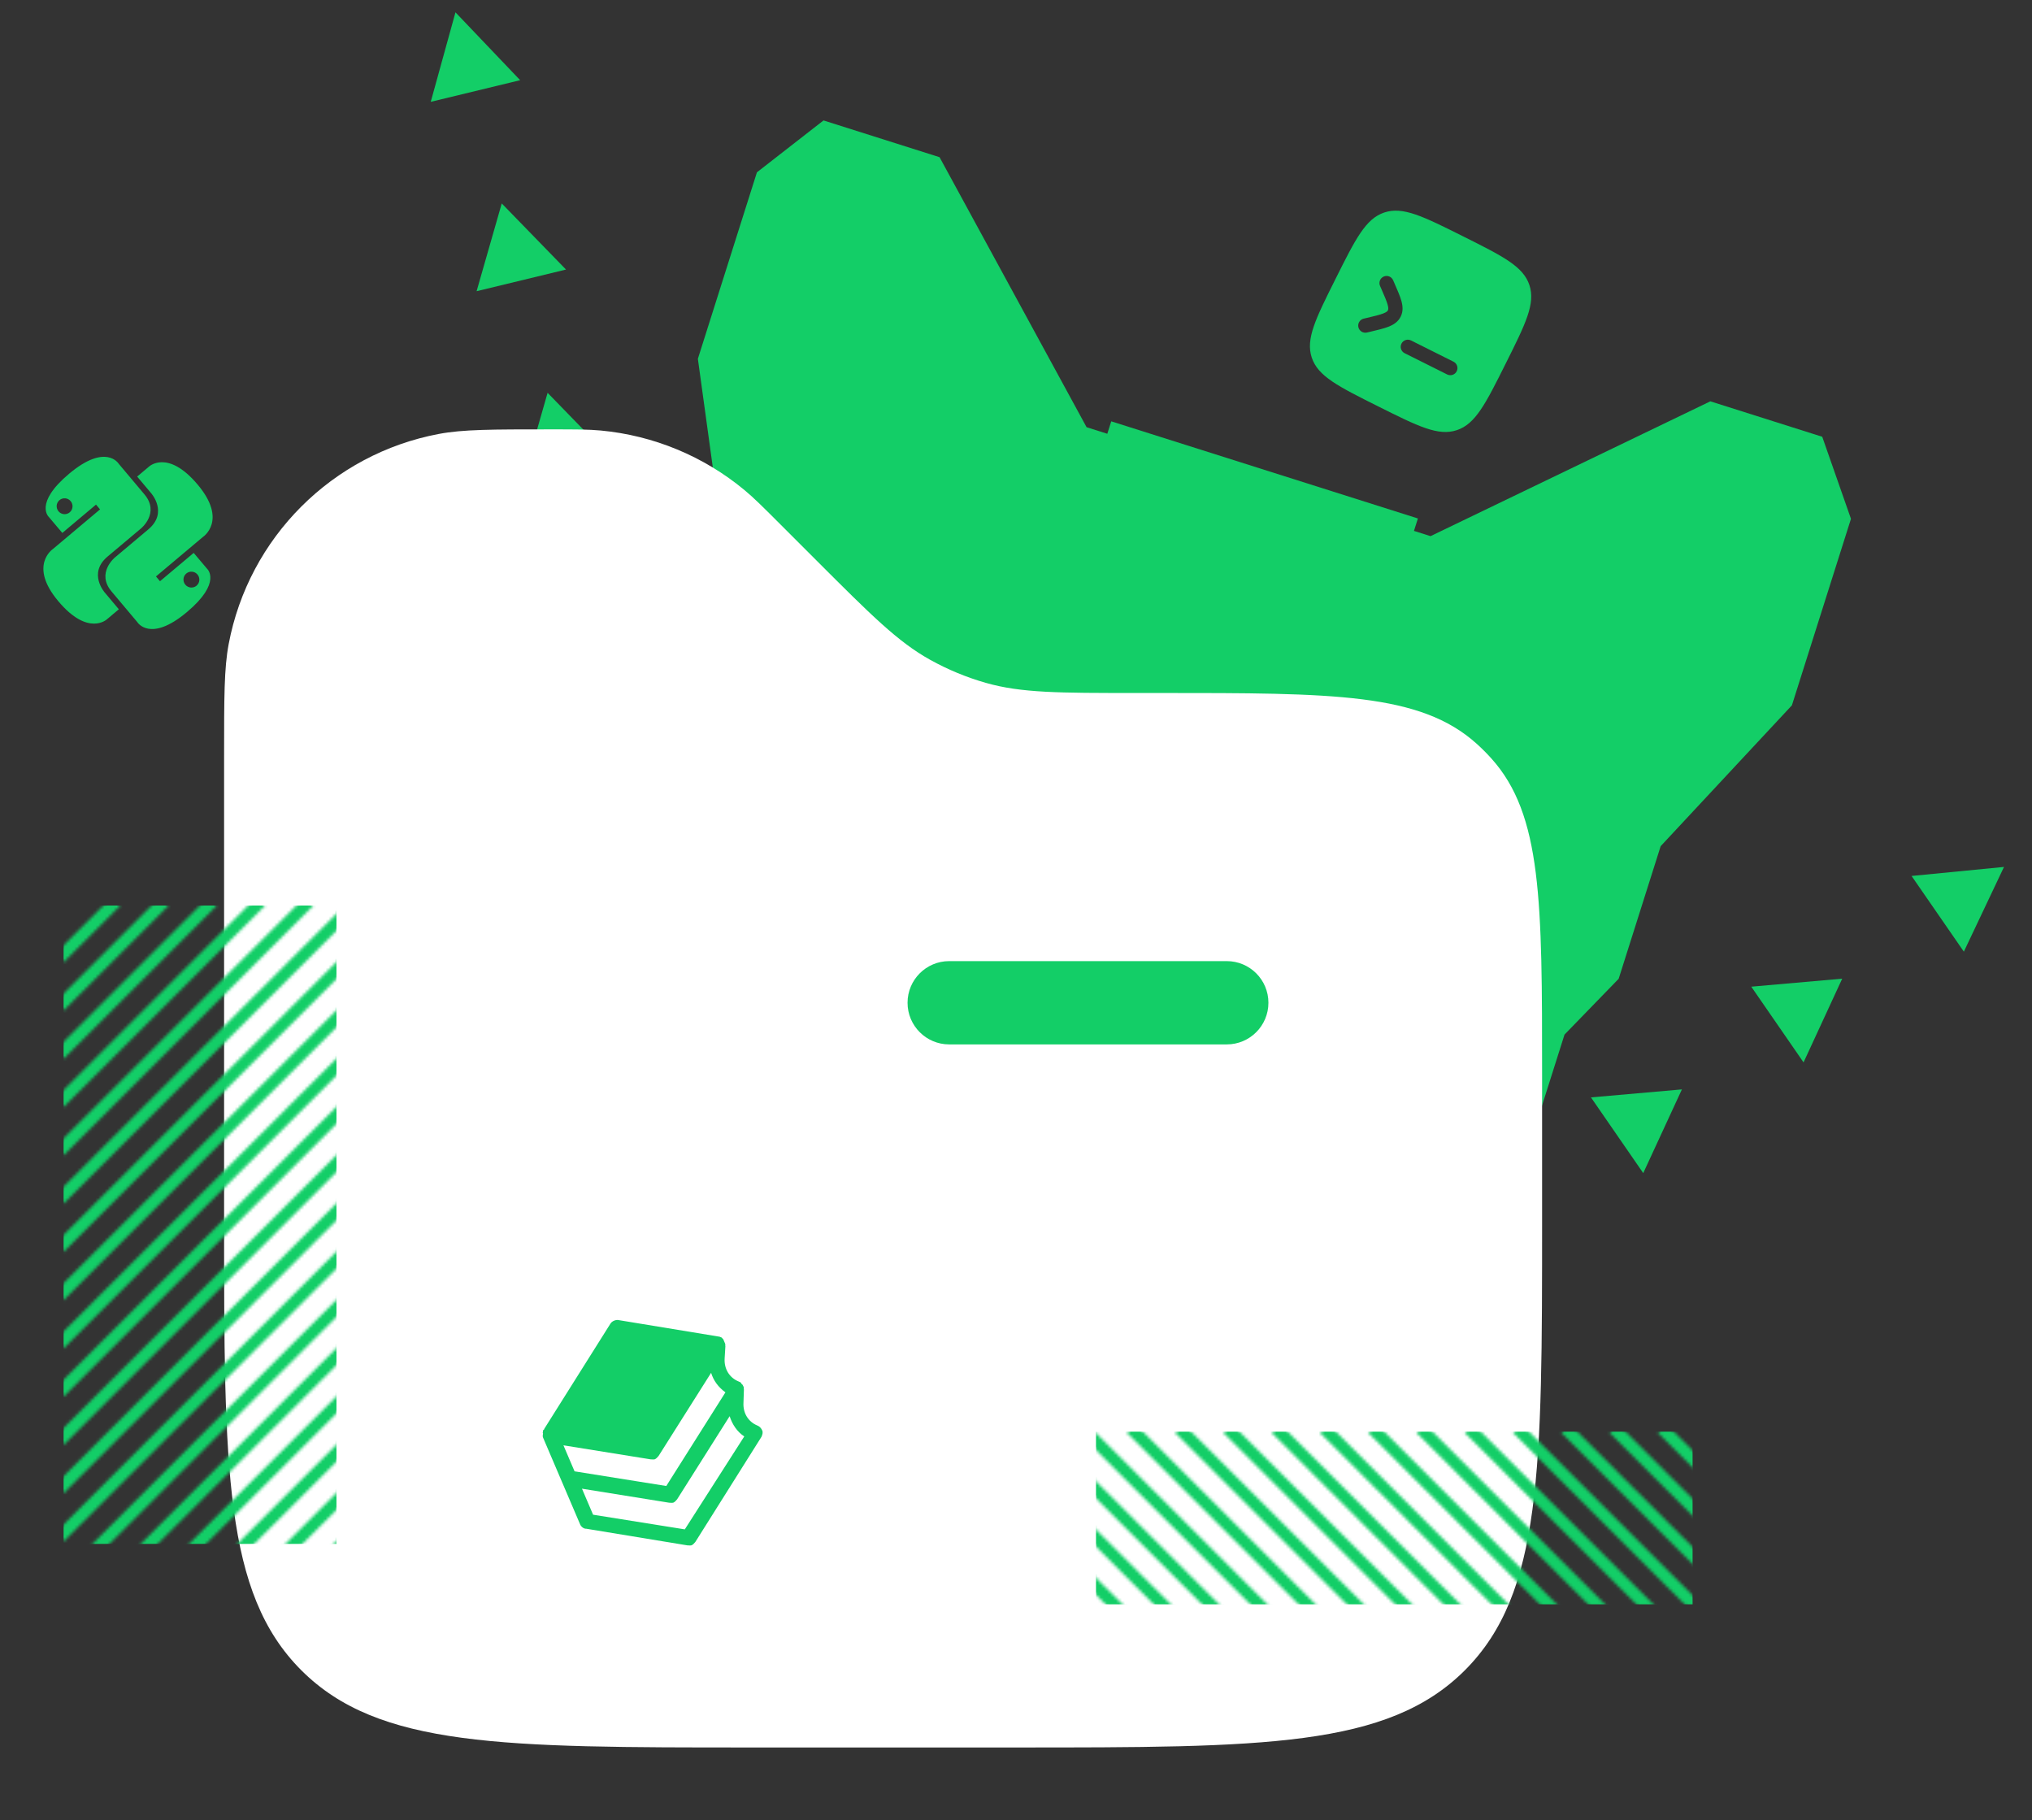 <svg width="671" height="601" viewBox="0 0 671 601" fill="none" xmlns="http://www.w3.org/2000/svg">
<rect x="0" y="0" width="671" height="601" fill="#333333" stroke="none"/>
<path d="M661.753 286.254L631.234 289.233L648.498 314.23L661.753 286.254Z" fill="#13CE67"/>
<path d="M608.328 323.151L578.299 325.791L595.562 350.789L608.328 323.151Z" fill="#13CE67"/>
<path d="M555.392 359.71L525.363 362.35L542.626 387.348L555.392 359.71Z" fill="#13CE67"/>
<path d="M502.456 396.268L471.937 399.247L489.2 424.245L502.456 396.268Z" fill="#13CE67"/>
<path d="M449.029 433.166L419 435.806L436.264 460.804L449.029 433.166Z" fill="#13CE67"/>
<path d="M150.404 4.07L142.239 33.628L171.765 26.478L150.404 4.07Z" fill="#13CE67"/>
<path d="M165.685 67.175L157.38 96.153L186.906 89.003L165.685 67.175Z" fill="#13CE67"/>
<path d="M180.826 129.701L172.521 158.68L202.047 151.53L180.826 129.701Z" fill="#13CE67"/>
<path d="M195.967 192.227L187.803 221.784L217.329 214.634L195.967 192.227Z" fill="#13CE67"/>
<path d="M211.249 255.333L202.944 284.311L232.47 277.161L211.249 255.333Z" fill="#13CE67"/>
<path fill-rule="evenodd" clip-rule="evenodd" d="M271.939 39.767L310.256 51.903L358.809 141.059L365.651 143.226L366.952 139.121L468.216 171.192L466.915 175.298L472.389 177.031L564.784 132.515L601.732 144.217L611.219 171.312L591.716 232.892L548.38 279.395L534.511 323.185L516.629 341.612L500.593 392.244L424.756 451.039L416.521 477.039L360.094 498.316L338.107 515.444L275.159 495.507L267.041 468.845L233.151 418.964L241.386 392.963L213.222 301.23L229.258 250.598L225.245 225.236L239.114 181.446L230.449 118.474L249.952 56.895L271.939 39.767ZM398.964 366.08L418.033 305.869L462.782 292.939L481.347 319.898L474.412 341.793L398.964 366.08ZM301.307 241.798L270.608 253.155L263.673 275.049L311.384 338.342L330.454 278.131L301.307 241.798ZM317.56 447.203L297.56 415.272L365.981 436.942L331.245 451.537L325.611 469.327L311.926 464.993L317.56 447.203Z" fill="#13CE67"/>
<path d="M74 249.487C74 230.282 74 220.679 75.509 212.681C82.153 177.469 109.695 149.926 144.907 143.283C152.905 141.774 162.508 141.774 181.713 141.774C190.128 141.774 194.335 141.774 198.378 142.152C215.811 143.782 232.347 150.631 245.826 161.805C248.952 164.397 251.927 167.372 257.877 173.322L269.852 185.296C287.605 203.049 296.481 211.925 307.109 217.839C312.948 221.087 319.143 223.653 325.57 225.485C337.266 228.819 349.818 228.819 374.924 228.819H383.056C440.341 228.819 468.981 228.819 487.6 245.563C489.313 247.104 490.942 248.734 492.481 250.446C509.226 269.063 509.226 297.705 509.226 354.989V402.909C509.226 484.976 509.226 526.011 483.731 551.504C458.237 577 417.202 577 335.136 577H248.091C166.023 577 124.99 577 99.495 551.504C74 526.011 74 484.976 74 402.909V249.487Z" fill="white"/>
<path fill-rule="evenodd" clip-rule="evenodd" d="M299.688 331.103C299.688 323.509 305.845 317.353 313.438 317.353H405.102C412.695 317.353 418.851 323.509 418.851 331.103C418.851 338.696 412.695 344.853 405.102 344.853H313.438C305.845 344.853 299.688 338.696 299.688 331.103Z" fill="#13CE67"/>
<mask id="mask0_336_157" style="mask-type:alpha" maskUnits="userSpaceOnUse" x="18" y="296" width="134" height="261">
<path d="M148.5 299L21 426.5M132.562 299L21 410.562M116.625 299L21 394.625M100.687 299L21 378.687M84.75 299L21 362.75M68.812 299L21 346.812M52.875 299L21 330.875M36.938 299L21 314.937M36.938 554L148.5 442.437M52.875 554L148.5 458.375M68.812 554L148.5 474.312M84.75 554L148.5 490.25M100.687 554L148.5 506.187M116.625 554L148.5 522.125M132.562 554L148.5 538.062M148.5 426.5L21 554M148.5 410.562L21 538.062M148.5 394.625L21 522.125M148.5 378.687L21 506.187M148.5 362.75L21 490.25M148.5 346.812L21 474.312M148.5 330.875L21 458.375M148.5 314.937L21 442.437" stroke="#00B2FF" stroke-width="3.984" stroke-miterlimit="10" stroke-linecap="square" stroke-linejoin="round"/>
</mask>
<g mask="url(#mask0_336_157)">
<rect x="21" y="299" width="90.105" height="210.781" fill="#13CE67"/>
</g>
<mask id="mask1_336_157" style="mask-type:alpha" maskUnits="userSpaceOnUse" x="340" y="470" width="261" height="134">
<path d="M598 600.5L470.5 473M598 584.562L486.438 473M598 568.625L502.375 473M598 552.687L518.313 473M598 536.75L534.25 473M598 520.812L550.188 473M598 504.875L566.125 473M598 488.937L582.063 473M343 488.937L454.563 600.5M343 504.875L438.625 600.5M343 520.812L422.688 600.5M343 536.75L406.75 600.5M343 552.687L390.813 600.5M343 568.625L374.875 600.5M343 584.562L358.938 600.5M470.5 600.5L343 473M486.438 600.5L358.938 473M502.375 600.5L374.875 473M518.313 600.5L390.813 473M534.25 600.5L406.75 473M550.188 600.5L422.688 473M566.125 600.5L438.625 473M582.063 600.5L454.563 473" stroke="#00B2FF" stroke-width="3.984" stroke-miterlimit="10" stroke-linecap="square" stroke-linejoin="round"/>
</mask>
<g mask="url(#mask1_336_157)">
<rect x="558.919" y="472.728" width="57" height="197" transform="rotate(90 558.919 472.728)" fill="#13CE67"/>
</g>
<path d="M239.533 444.508C239.431 444.27 239.567 443.929 239.465 443.69C239.465 443.69 239.465 443.69 239.364 443.452C239.364 443.452 239.364 443.452 239.262 443.213C239.16 442.974 239.058 442.736 238.956 442.497C238.956 442.497 238.956 442.497 238.854 442.258C238.752 442.02 238.411 441.883 238.309 441.644C237.969 441.507 237.969 441.507 237.628 441.371L204.237 435.879C203.318 435.707 202.124 436.217 201.612 437L179.761 471.734L179.624 472.075C179.624 472.075 179.624 472.075 179.385 472.177C179.249 472.518 179.351 472.756 179.214 473.097C179.214 473.097 179.214 473.097 179.316 473.336C179.144 474.256 179.246 474.494 179.348 474.733L185.465 489.053L191.583 503.373C191.889 504.089 192.774 504.84 193.592 504.773L226.982 510.265C227.561 510.3 228.141 510.335 228.379 510.233C228.857 510.029 229.232 509.586 229.608 509.144L251.459 474.409C251.732 473.728 252.006 473.047 251.7 472.331C251.394 471.615 250.849 471.001 250.168 470.727C247.103 469.497 245.3 466.598 245.508 463.122L245.65 458.828C245.548 458.59 245.685 458.249 245.583 458.011L245.481 457.772C245.379 457.533 245.175 457.056 244.834 456.919L244.732 456.68C244.63 456.442 244.29 456.305 243.949 456.168C240.883 454.938 239.081 452.039 239.289 448.563L239.533 444.508ZM239.549 459.741L220.019 490.662L189.729 485.821L186.059 477.229L214.85 481.863C215.429 481.898 216.008 481.933 216.247 481.831C216.724 481.627 217.1 481.184 217.475 480.742L234.819 453.295C235.6 455.784 237.097 457.966 239.549 459.741ZM226.136 504.982L195.846 500.141L192.176 491.549L220.967 496.183C221.546 496.218 222.125 496.253 222.364 496.151C222.842 495.947 223.217 495.505 223.592 495.062L240.937 467.615C241.819 470.343 243.418 472.764 245.768 474.3L226.136 504.982Z" fill="#13CE67"/>
<path fill-rule="evenodd" clip-rule="evenodd" d="M64.898 193.393C63.791 194.324 62.139 194.176 61.204 193.064C60.268 191.951 60.409 190.301 61.516 189.37C62.623 188.44 64.273 188.584 65.208 189.697C66.144 190.81 66.005 192.463 64.898 193.393ZM61.739 202.092C73.4 192.289 68.399 187.818 68.399 187.818L63.959 182.565L52.833 191.918L51.504 190.337L67.047 177.269C67.047 177.269 75.224 171.849 65.282 160.023C55.34 148.198 49.181 154.088 49.181 154.088L45.293 157.356L49.908 162.846C49.908 162.846 55.619 169.214 49.003 174.776L37.967 184.054C37.967 184.054 31.684 189.168 36.833 195.292L45.344 205.416C45.344 205.416 49.555 212.336 61.739 202.092ZM19.641 165.142C20.748 164.211 22.398 164.36 23.333 165.473C24.269 166.586 24.13 168.234 23.023 169.165C21.916 170.095 20.266 169.951 19.331 168.838C18.395 167.725 18.534 166.072 19.641 165.142ZM22.798 156.445C11.139 166.246 16.14 170.717 16.14 170.717L20.581 175.97L31.706 166.617L33.035 168.198L17.489 181.268C17.489 181.268 9.313 186.688 19.255 198.513C29.197 210.339 35.358 204.447 35.358 204.447L39.244 201.18L34.629 195.691C34.629 195.691 28.918 189.323 35.536 183.759L46.57 174.483C46.57 174.483 52.853 169.369 47.704 163.245L39.193 153.121C39.193 153.121 34.982 146.201 22.798 156.445Z" fill="#13CE67"/>
<path fill-rule="evenodd" clip-rule="evenodd" d="M457.118 70.165C450.953 72.221 447.646 78.836 441.031 92.067C434.417 105.298 431.11 111.914 433.165 118.079C435.221 124.244 441.836 127.552 455.067 134.166C468.298 140.78 474.914 144.088 481.079 142.032C487.244 139.977 490.552 133.361 497.166 120.13C503.781 106.899 507.088 100.283 505.032 94.118C502.977 87.953 496.361 84.646 483.13 78.031C469.899 71.417 463.283 68.11 457.118 70.165ZM456.928 91.314C458.119 90.793 459.506 91.335 460.027 92.526L460.48 93.561C461.471 95.824 462.314 97.751 462.761 99.359C463.235 101.067 463.388 102.835 462.523 104.565C461.657 106.296 460.152 107.234 458.501 107.88C456.947 108.488 454.899 108.97 452.494 109.535L451.395 109.794C450.13 110.092 448.863 109.308 448.565 108.043C448.267 106.777 449.051 105.51 450.316 105.213L451.249 104.993C453.867 104.377 455.582 103.967 456.787 103.496C457.931 103.049 458.192 102.702 458.312 102.461C458.433 102.219 458.554 101.802 458.225 100.619C457.879 99.373 457.178 97.755 456.099 95.29L455.715 94.413C455.194 93.222 455.737 91.835 456.928 91.314ZM481.028 122.587C480.447 123.749 479.033 124.221 477.871 123.64L463.837 116.624C462.674 116.043 462.203 114.629 462.784 113.467C463.366 112.304 464.779 111.833 465.942 112.414L479.975 119.43C481.138 120.011 481.609 121.424 481.028 122.587Z" fill="#13CE67"/>
</svg>
